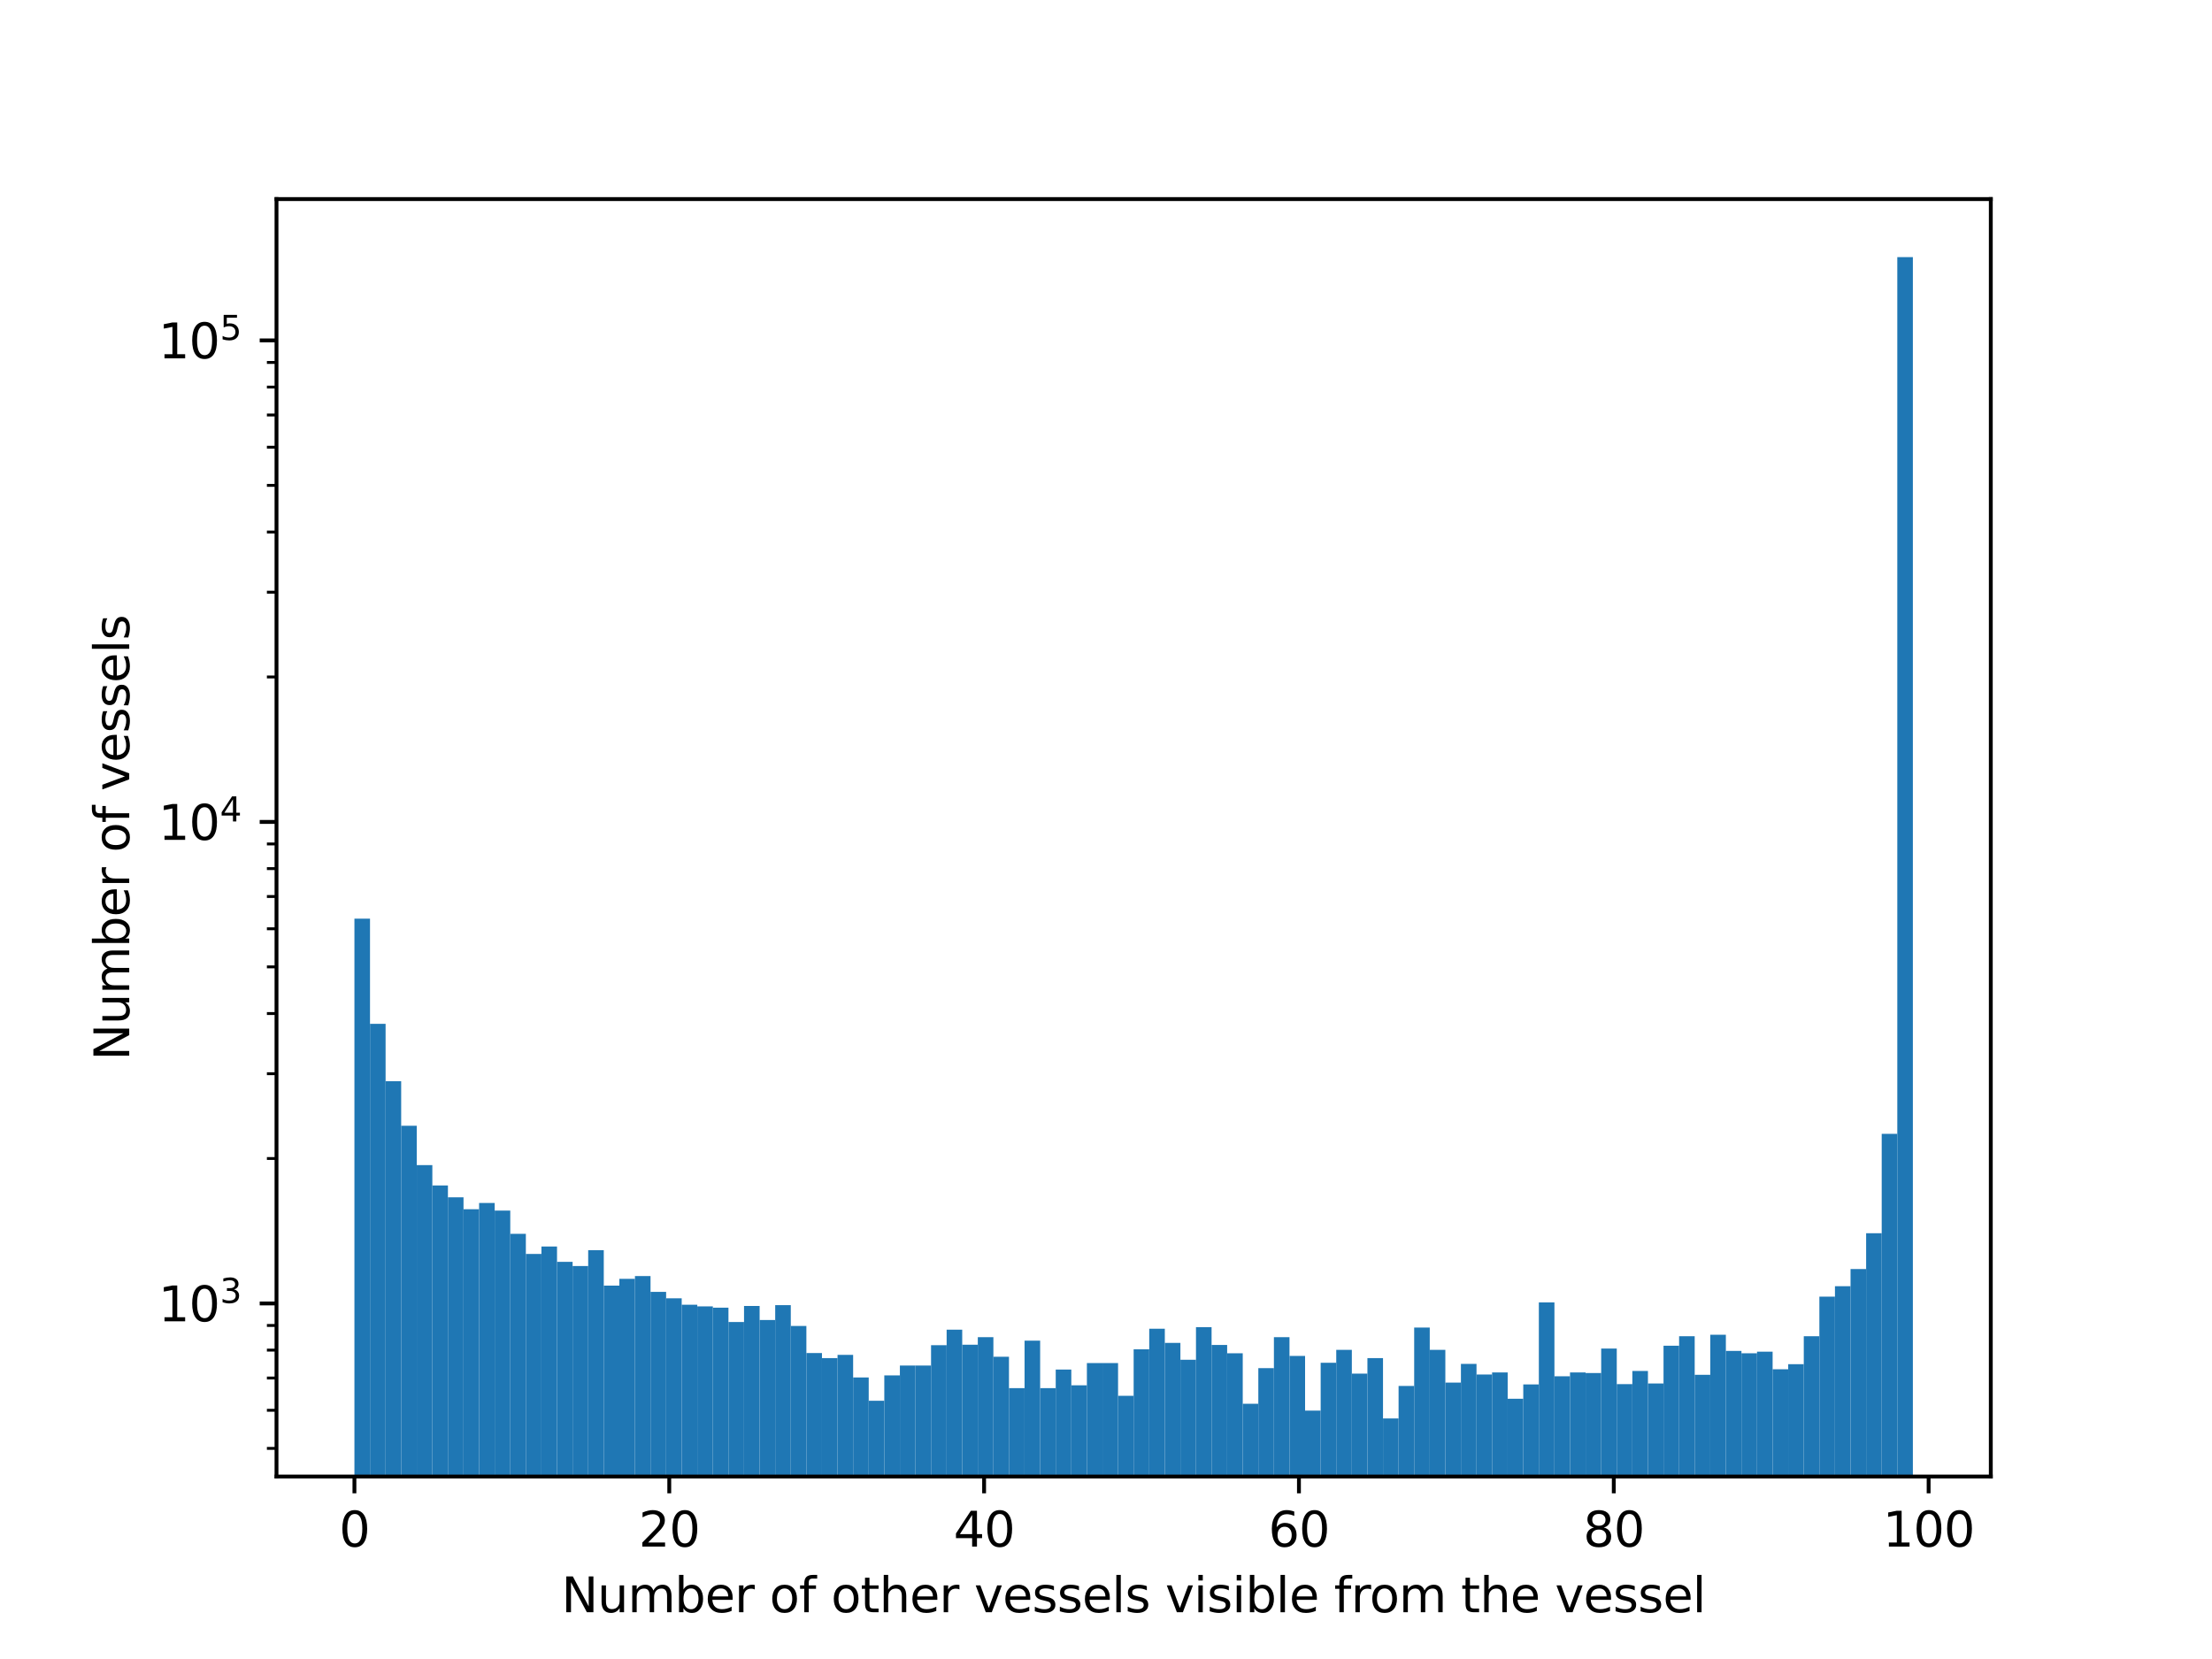 <?xml version="1.0" encoding="utf-8" standalone="no"?>
<!DOCTYPE svg PUBLIC "-//W3C//DTD SVG 1.1//EN"
  "http://www.w3.org/Graphics/SVG/1.1/DTD/svg11.dtd">
<svg xmlns:xlink="http://www.w3.org/1999/xlink" width="460.8pt" height="345.6pt" viewBox="0 0 460.8 345.6" xmlns="http://www.w3.org/2000/svg" version="1.1">
 <defs>
  <style type="text/css">*{stroke-linejoin: round; stroke-linecap: butt}</style>
 </defs>
 <g id="figure_1">
  <g id="patch_1">
   <path d="M 0 345.6 
L 460.8 345.6 
L 460.8 0 
L 0 0 
z
" style="fill: #ffffff"/>
  </g>
  <g id="axes_1">
   <g id="patch_2">
    <path d="M 57.6 307.584 
L 414.72 307.584 
L 414.72 41.472 
L 57.6 41.472 
z
" style="fill: #ffffff"/>
   </g>
   <g id="patch_3">
    <path d="M 73.833 100881.931 
L 77.079 100881.931 
L 77.079 191.371 
L 73.833 191.371 
z
" clip-path="url(#pa591c58246)" style="fill: #1f77b4"/>
   </g>
   <g id="patch_4">
    <path d="M 77.079 100881.931 
L 80.326 100881.931 
L 80.326 213.282 
L 77.079 213.282 
z
" clip-path="url(#pa591c58246)" style="fill: #1f77b4"/>
   </g>
   <g id="patch_5">
    <path d="M 80.326 100881.931 
L 83.572 100881.931 
L 83.572 225.239 
L 80.326 225.239 
z
" clip-path="url(#pa591c58246)" style="fill: #1f77b4"/>
   </g>
   <g id="patch_6">
    <path d="M 83.572 100881.931 
L 86.819 100881.931 
L 86.819 234.514 
L 83.572 234.514 
z
" clip-path="url(#pa591c58246)" style="fill: #1f77b4"/>
   </g>
   <g id="patch_7">
    <path d="M 86.819 100881.931 
L 90.065 100881.931 
L 90.065 242.707 
L 86.819 242.707 
z
" clip-path="url(#pa591c58246)" style="fill: #1f77b4"/>
   </g>
   <g id="patch_8">
    <path d="M 90.065 100881.931 
L 93.312 100881.931 
L 93.312 246.954 
L 90.065 246.954 
z
" clip-path="url(#pa591c58246)" style="fill: #1f77b4"/>
   </g>
   <g id="patch_9">
    <path d="M 93.312 100881.931 
L 96.559 100881.931 
L 96.559 249.427 
L 93.312 249.427 
z
" clip-path="url(#pa591c58246)" style="fill: #1f77b4"/>
   </g>
   <g id="patch_10">
    <path d="M 96.559 100881.931 
L 99.805 100881.931 
L 99.805 251.909 
L 96.559 251.909 
z
" clip-path="url(#pa591c58246)" style="fill: #1f77b4"/>
   </g>
   <g id="patch_11">
    <path d="M 99.805 100881.931 
L 103.052 100881.931 
L 103.052 250.596 
L 99.805 250.596 
z
" clip-path="url(#pa591c58246)" style="fill: #1f77b4"/>
   </g>
   <g id="patch_12">
    <path d="M 103.052 100881.931 
L 106.298 100881.931 
L 106.298 252.187 
L 103.052 252.187 
z
" clip-path="url(#pa591c58246)" style="fill: #1f77b4"/>
   </g>
   <g id="patch_13">
    <path d="M 106.298 100881.931 
L 109.545 100881.931 
L 109.545 257.03 
L 106.298 257.03 
z
" clip-path="url(#pa591c58246)" style="fill: #1f77b4"/>
   </g>
   <g id="patch_14">
    <path d="M 109.545 100881.931 
L 112.791 100881.931 
L 112.791 261.222 
L 109.545 261.222 
z
" clip-path="url(#pa591c58246)" style="fill: #1f77b4"/>
   </g>
   <g id="patch_15">
    <path d="M 112.791 100881.931 
L 116.038 100881.931 
L 116.038 259.669 
L 112.791 259.669 
z
" clip-path="url(#pa591c58246)" style="fill: #1f77b4"/>
   </g>
   <g id="patch_16">
    <path d="M 116.038 100881.931 
L 119.284 100881.931 
L 119.284 262.869 
L 116.038 262.869 
z
" clip-path="url(#pa591c58246)" style="fill: #1f77b4"/>
   </g>
   <g id="patch_17">
    <path d="M 119.284 100881.931 
L 122.531 100881.931 
L 122.531 263.734 
L 119.284 263.734 
z
" clip-path="url(#pa591c58246)" style="fill: #1f77b4"/>
   </g>
   <g id="patch_18">
    <path d="M 122.531 100881.931 
L 125.777 100881.931 
L 125.777 260.438 
L 122.531 260.438 
z
" clip-path="url(#pa591c58246)" style="fill: #1f77b4"/>
   </g>
   <g id="patch_19">
    <path d="M 125.777 100881.931 
L 129.024 100881.931 
L 129.024 267.817 
L 125.777 267.817 
z
" clip-path="url(#pa591c58246)" style="fill: #1f77b4"/>
   </g>
   <g id="patch_20">
    <path d="M 129.024 100881.931 
L 132.271 100881.931 
L 132.271 266.401 
L 129.024 266.401 
z
" clip-path="url(#pa591c58246)" style="fill: #1f77b4"/>
   </g>
   <g id="patch_21">
    <path d="M 132.271 100881.931 
L 135.517 100881.931 
L 135.517 265.824 
L 132.271 265.824 
z
" clip-path="url(#pa591c58246)" style="fill: #1f77b4"/>
   </g>
   <g id="patch_22">
    <path d="M 135.517 100881.931 
L 138.764 100881.931 
L 138.764 269.117 
L 135.517 269.117 
z
" clip-path="url(#pa591c58246)" style="fill: #1f77b4"/>
   </g>
   <g id="patch_23">
    <path d="M 138.764 100881.931 
L 142.01 100881.931 
L 142.01 270.456 
L 138.764 270.456 
z
" clip-path="url(#pa591c58246)" style="fill: #1f77b4"/>
   </g>
   <g id="patch_24">
    <path d="M 142.01 100881.931 
L 145.257 100881.931 
L 145.257 271.794 
L 142.01 271.794 
z
" clip-path="url(#pa591c58246)" style="fill: #1f77b4"/>
   </g>
   <g id="patch_25">
    <path d="M 145.257 100881.931 
L 148.503 100881.931 
L 148.503 272.146 
L 145.257 272.146 
z
" clip-path="url(#pa591c58246)" style="fill: #1f77b4"/>
   </g>
   <g id="patch_26">
    <path d="M 148.503 100881.931 
L 151.75 100881.931 
L 151.75 272.412 
L 148.503 272.412 
z
" clip-path="url(#pa591c58246)" style="fill: #1f77b4"/>
   </g>
   <g id="patch_27">
    <path d="M 151.75 100881.931 
L 154.996 100881.931 
L 154.996 275.402 
L 151.75 275.402 
z
" clip-path="url(#pa591c58246)" style="fill: #1f77b4"/>
   </g>
   <g id="patch_28">
    <path d="M 154.996 100881.931 
L 158.243 100881.931 
L 158.243 272.058 
L 154.996 272.058 
z
" clip-path="url(#pa591c58246)" style="fill: #1f77b4"/>
   </g>
   <g id="patch_29">
    <path d="M 158.243 100881.931 
L 161.489 100881.931 
L 161.489 274.975 
L 158.243 274.975 
z
" clip-path="url(#pa591c58246)" style="fill: #1f77b4"/>
   </g>
   <g id="patch_30">
    <path d="M 161.489 100881.931 
L 164.736 100881.931 
L 164.736 271.882 
L 161.489 271.882 
z
" clip-path="url(#pa591c58246)" style="fill: #1f77b4"/>
   </g>
   <g id="patch_31">
    <path d="M 164.736 100881.931 
L 167.983 100881.931 
L 167.983 276.218 
L 164.736 276.218 
z
" clip-path="url(#pa591c58246)" style="fill: #1f77b4"/>
   </g>
   <g id="patch_32">
    <path d="M 167.983 100881.931 
L 171.229 100881.931 
L 171.229 281.856 
L 167.983 281.856 
z
" clip-path="url(#pa591c58246)" style="fill: #1f77b4"/>
   </g>
   <g id="patch_33">
    <path d="M 171.229 100881.931 
L 174.476 100881.931 
L 174.476 282.918 
L 171.229 282.918 
z
" clip-path="url(#pa591c58246)" style="fill: #1f77b4"/>
   </g>
   <g id="patch_34">
    <path d="M 174.476 100881.931 
L 177.722 100881.931 
L 177.722 282.244 
L 174.476 282.244 
z
" clip-path="url(#pa591c58246)" style="fill: #1f77b4"/>
   </g>
   <g id="patch_35">
    <path d="M 177.722 100881.931 
L 180.969 100881.931 
L 180.969 286.946 
L 177.722 286.946 
z
" clip-path="url(#pa591c58246)" style="fill: #1f77b4"/>
   </g>
   <g id="patch_36">
    <path d="M 180.969 100881.931 
L 184.215 100881.931 
L 184.215 291.798 
L 180.969 291.798 
z
" clip-path="url(#pa591c58246)" style="fill: #1f77b4"/>
   </g>
   <g id="patch_37">
    <path d="M 184.215 100881.931 
L 187.462 100881.931 
L 187.462 286.513 
L 184.215 286.513 
z
" clip-path="url(#pa591c58246)" style="fill: #1f77b4"/>
   </g>
   <g id="patch_38">
    <path d="M 187.462 100881.931 
L 190.708 100881.931 
L 190.708 284.473 
L 187.462 284.473 
z
" clip-path="url(#pa591c58246)" style="fill: #1f77b4"/>
   </g>
   <g id="patch_39">
    <path d="M 190.708 100881.931 
L 193.955 100881.931 
L 193.955 284.473 
L 190.708 284.473 
z
" clip-path="url(#pa591c58246)" style="fill: #1f77b4"/>
   </g>
   <g id="patch_40">
    <path d="M 193.955 100881.931 
L 197.201 100881.931 
L 197.201 280.23 
L 193.955 280.23 
z
" clip-path="url(#pa591c58246)" style="fill: #1f77b4"/>
   </g>
   <g id="patch_41">
    <path d="M 197.201 100881.931 
L 200.448 100881.931 
L 200.448 277.002 
L 197.201 277.002 
z
" clip-path="url(#pa591c58246)" style="fill: #1f77b4"/>
   </g>
   <g id="patch_42">
    <path d="M 200.448 100881.931 
L 203.695 100881.931 
L 203.695 280.124 
L 200.448 280.124 
z
" clip-path="url(#pa591c58246)" style="fill: #1f77b4"/>
   </g>
   <g id="patch_43">
    <path d="M 203.695 100881.931 
L 206.941 100881.931 
L 206.941 278.56 
L 203.695 278.56 
z
" clip-path="url(#pa591c58246)" style="fill: #1f77b4"/>
   </g>
   <g id="patch_44">
    <path d="M 206.941 100881.931 
L 210.188 100881.931 
L 210.188 282.636 
L 206.941 282.636 
z
" clip-path="url(#pa591c58246)" style="fill: #1f77b4"/>
   </g>
   <g id="patch_45">
    <path d="M 210.188 100881.931 
L 213.434 100881.931 
L 213.434 289.174 
L 210.188 289.174 
z
" clip-path="url(#pa591c58246)" style="fill: #1f77b4"/>
   </g>
   <g id="patch_46">
    <path d="M 213.434 100881.931 
L 216.681 100881.931 
L 216.681 279.283 
L 213.434 279.283 
z
" clip-path="url(#pa591c58246)" style="fill: #1f77b4"/>
   </g>
   <g id="patch_47">
    <path d="M 216.681 100881.931 
L 219.927 100881.931 
L 219.927 289.174 
L 216.681 289.174 
z
" clip-path="url(#pa591c58246)" style="fill: #1f77b4"/>
   </g>
   <g id="patch_48">
    <path d="M 219.927 100881.931 
L 223.174 100881.931 
L 223.174 285.301 
L 219.927 285.301 
z
" clip-path="url(#pa591c58246)" style="fill: #1f77b4"/>
   </g>
   <g id="patch_49">
    <path d="M 223.174 100881.931 
L 226.42 100881.931 
L 226.42 288.59 
L 223.174 288.59 
z
" clip-path="url(#pa591c58246)" style="fill: #1f77b4"/>
   </g>
   <g id="patch_50">
    <path d="M 226.42 100881.931 
L 229.667 100881.931 
L 229.667 283.948 
L 226.42 283.948 
z
" clip-path="url(#pa591c58246)" style="fill: #1f77b4"/>
   </g>
   <g id="patch_51">
    <path d="M 229.667 100881.931 
L 232.913 100881.931 
L 232.913 283.948 
L 229.667 283.948 
z
" clip-path="url(#pa591c58246)" style="fill: #1f77b4"/>
   </g>
   <g id="patch_52">
    <path d="M 232.913 100881.931 
L 236.16 100881.931 
L 236.16 290.77 
L 232.913 290.77 
z
" clip-path="url(#pa591c58246)" style="fill: #1f77b4"/>
   </g>
   <g id="patch_53">
    <path d="M 236.16 100881.931 
L 239.407 100881.931 
L 239.407 281.09 
L 236.16 281.09 
z
" clip-path="url(#pa591c58246)" style="fill: #1f77b4"/>
   </g>
   <g id="patch_54">
    <path d="M 239.407 100881.931 
L 242.653 100881.931 
L 242.653 276.805 
L 239.407 276.805 
z
" clip-path="url(#pa591c58246)" style="fill: #1f77b4"/>
   </g>
   <g id="patch_55">
    <path d="M 242.653 100881.931 
L 245.9 100881.931 
L 245.9 279.754 
L 242.653 279.754 
z
" clip-path="url(#pa591c58246)" style="fill: #1f77b4"/>
   </g>
   <g id="patch_56">
    <path d="M 245.9 100881.931 
L 249.146 100881.931 
L 249.146 283.259 
L 245.9 283.259 
z
" clip-path="url(#pa591c58246)" style="fill: #1f77b4"/>
   </g>
   <g id="patch_57">
    <path d="M 249.146 100881.931 
L 252.393 100881.931 
L 252.393 276.462 
L 249.146 276.462 
z
" clip-path="url(#pa591c58246)" style="fill: #1f77b4"/>
   </g>
   <g id="patch_58">
    <path d="M 252.393 100881.931 
L 255.639 100881.931 
L 255.639 280.177 
L 252.393 280.177 
z
" clip-path="url(#pa591c58246)" style="fill: #1f77b4"/>
   </g>
   <g id="patch_59">
    <path d="M 255.639 100881.931 
L 258.886 100881.931 
L 258.886 281.911 
L 255.639 281.911 
z
" clip-path="url(#pa591c58246)" style="fill: #1f77b4"/>
   </g>
   <g id="patch_60">
    <path d="M 258.886 100881.931 
L 262.132 100881.931 
L 262.132 292.427 
L 258.886 292.427 
z
" clip-path="url(#pa591c58246)" style="fill: #1f77b4"/>
   </g>
   <g id="patch_61">
    <path d="M 262.132 100881.931 
L 265.379 100881.931 
L 265.379 285.004 
L 262.132 285.004 
z
" clip-path="url(#pa591c58246)" style="fill: #1f77b4"/>
   </g>
   <g id="patch_62">
    <path d="M 265.379 100881.931 
L 268.625 100881.931 
L 268.625 278.56 
L 265.379 278.56 
z
" clip-path="url(#pa591c58246)" style="fill: #1f77b4"/>
   </g>
   <g id="patch_63">
    <path d="M 268.625 100881.931 
L 271.872 100881.931 
L 271.872 282.467 
L 268.625 282.467 
z
" clip-path="url(#pa591c58246)" style="fill: #1f77b4"/>
   </g>
   <g id="patch_64">
    <path d="M 271.872 100881.931 
L 275.119 100881.931 
L 275.119 293.858 
L 271.872 293.858 
z
" clip-path="url(#pa591c58246)" style="fill: #1f77b4"/>
   </g>
   <g id="patch_65">
    <path d="M 275.119 100881.931 
L 278.365 100881.931 
L 278.365 283.89 
L 275.119 283.89 
z
" clip-path="url(#pa591c58246)" style="fill: #1f77b4"/>
   </g>
   <g id="patch_66">
    <path d="M 278.365 100881.931 
L 281.612 100881.931 
L 281.612 281.198 
L 278.365 281.198 
z
" clip-path="url(#pa591c58246)" style="fill: #1f77b4"/>
   </g>
   <g id="patch_67">
    <path d="M 281.612 100881.931 
L 284.858 100881.931 
L 284.858 286.146 
L 281.612 286.146 
z
" clip-path="url(#pa591c58246)" style="fill: #1f77b4"/>
   </g>
   <g id="patch_68">
    <path d="M 284.858 100881.931 
L 288.105 100881.931 
L 288.105 282.918 
L 284.858 282.918 
z
" clip-path="url(#pa591c58246)" style="fill: #1f77b4"/>
   </g>
   <g id="patch_69">
    <path d="M 288.105 100881.931 
L 291.351 100881.931 
L 291.351 295.488 
L 288.105 295.488 
z
" clip-path="url(#pa591c58246)" style="fill: #1f77b4"/>
   </g>
   <g id="patch_70">
    <path d="M 291.351 100881.931 
L 294.598 100881.931 
L 294.598 288.719 
L 291.351 288.719 
z
" clip-path="url(#pa591c58246)" style="fill: #1f77b4"/>
   </g>
   <g id="patch_71">
    <path d="M 294.598 100881.931 
L 297.844 100881.931 
L 297.844 276.559 
L 294.598 276.559 
z
" clip-path="url(#pa591c58246)" style="fill: #1f77b4"/>
   </g>
   <g id="patch_72">
    <path d="M 297.844 100881.931 
L 301.091 100881.931 
L 301.091 281.198 
L 297.844 281.198 
z
" clip-path="url(#pa591c58246)" style="fill: #1f77b4"/>
   </g>
   <g id="patch_73">
    <path d="M 301.091 100881.931 
L 304.337 100881.931 
L 304.337 288.013 
L 301.091 288.013 
z
" clip-path="url(#pa591c58246)" style="fill: #1f77b4"/>
   </g>
   <g id="patch_74">
    <path d="M 304.337 100881.931 
L 307.584 100881.931 
L 307.584 284.122 
L 304.337 284.122 
z
" clip-path="url(#pa591c58246)" style="fill: #1f77b4"/>
   </g>
   <g id="patch_75">
    <path d="M 307.584 100881.931 
L 310.831 100881.931 
L 310.831 286.329 
L 307.584 286.329 
z
" clip-path="url(#pa591c58246)" style="fill: #1f77b4"/>
   </g>
   <g id="patch_76">
    <path d="M 310.831 100881.931 
L 314.077 100881.931 
L 314.077 285.903 
L 310.831 285.903 
z
" clip-path="url(#pa591c58246)" style="fill: #1f77b4"/>
   </g>
   <g id="patch_77">
    <path d="M 314.077 100881.931 
L 317.324 100881.931 
L 317.324 291.384 
L 314.077 291.384 
z
" clip-path="url(#pa591c58246)" style="fill: #1f77b4"/>
   </g>
   <g id="patch_78">
    <path d="M 317.324 100881.931 
L 320.57 100881.931 
L 320.57 288.397 
L 317.324 288.397 
z
" clip-path="url(#pa591c58246)" style="fill: #1f77b4"/>
   </g>
   <g id="patch_79">
    <path d="M 320.57 100881.931 
L 323.817 100881.931 
L 323.817 271.314 
L 320.57 271.314 
z
" clip-path="url(#pa591c58246)" style="fill: #1f77b4"/>
   </g>
   <g id="patch_80">
    <path d="M 323.817 100881.931 
L 327.063 100881.931 
L 327.063 286.698 
L 323.817 286.698 
z
" clip-path="url(#pa591c58246)" style="fill: #1f77b4"/>
   </g>
   <g id="patch_81">
    <path d="M 327.063 100881.931 
L 330.31 100881.931 
L 330.31 285.903 
L 327.063 285.903 
z
" clip-path="url(#pa591c58246)" style="fill: #1f77b4"/>
   </g>
   <g id="patch_82">
    <path d="M 330.31 100881.931 
L 333.556 100881.931 
L 333.556 286.024 
L 330.31 286.024 
z
" clip-path="url(#pa591c58246)" style="fill: #1f77b4"/>
   </g>
   <g id="patch_83">
    <path d="M 333.556 100881.931 
L 336.803 100881.931 
L 336.803 280.927 
L 333.556 280.927 
z
" clip-path="url(#pa591c58246)" style="fill: #1f77b4"/>
   </g>
   <g id="patch_84">
    <path d="M 336.803 100881.931 
L 340.049 100881.931 
L 340.049 288.333 
L 336.803 288.333 
z
" clip-path="url(#pa591c58246)" style="fill: #1f77b4"/>
   </g>
   <g id="patch_85">
    <path d="M 340.049 100881.931 
L 343.296 100881.931 
L 343.296 285.601 
L 340.049 285.601 
z
" clip-path="url(#pa591c58246)" style="fill: #1f77b4"/>
   </g>
   <g id="patch_86">
    <path d="M 343.296 100881.931 
L 346.543 100881.931 
L 346.543 288.205 
L 343.296 288.205 
z
" clip-path="url(#pa591c58246)" style="fill: #1f77b4"/>
   </g>
   <g id="patch_87">
    <path d="M 346.543 100881.931 
L 349.789 100881.931 
L 349.789 280.337 
L 346.543 280.337 
z
" clip-path="url(#pa591c58246)" style="fill: #1f77b4"/>
   </g>
   <g id="patch_88">
    <path d="M 349.789 100881.931 
L 353.036 100881.931 
L 353.036 278.356 
L 349.789 278.356 
z
" clip-path="url(#pa591c58246)" style="fill: #1f77b4"/>
   </g>
   <g id="patch_89">
    <path d="M 353.036 100881.931 
L 356.282 100881.931 
L 356.282 286.391 
L 353.036 286.391 
z
" clip-path="url(#pa591c58246)" style="fill: #1f77b4"/>
   </g>
   <g id="patch_90">
    <path d="M 356.282 100881.931 
L 359.529 100881.931 
L 359.529 278.051 
L 356.282 278.051 
z
" clip-path="url(#pa591c58246)" style="fill: #1f77b4"/>
   </g>
   <g id="patch_91">
    <path d="M 359.529 100881.931 
L 362.775 100881.931 
L 362.775 281.416 
L 359.529 281.416 
z
" clip-path="url(#pa591c58246)" style="fill: #1f77b4"/>
   </g>
   <g id="patch_92">
    <path d="M 362.775 100881.931 
L 366.022 100881.931 
L 366.022 281.911 
L 362.775 281.911 
z
" clip-path="url(#pa591c58246)" style="fill: #1f77b4"/>
   </g>
   <g id="patch_93">
    <path d="M 366.022 100881.931 
L 369.268 100881.931 
L 369.268 281.581 
L 366.022 281.581 
z
" clip-path="url(#pa591c58246)" style="fill: #1f77b4"/>
   </g>
   <g id="patch_94">
    <path d="M 369.268 100881.931 
L 372.515 100881.931 
L 372.515 285.242 
L 369.268 285.242 
z
" clip-path="url(#pa591c58246)" style="fill: #1f77b4"/>
   </g>
   <g id="patch_95">
    <path d="M 372.515 100881.931 
L 375.761 100881.931 
L 375.761 284.181 
L 372.515 284.181 
z
" clip-path="url(#pa591c58246)" style="fill: #1f77b4"/>
   </g>
   <g id="patch_96">
    <path d="M 375.761 100881.931 
L 379.008 100881.931 
L 379.008 278.356 
L 375.761 278.356 
z
" clip-path="url(#pa591c58246)" style="fill: #1f77b4"/>
   </g>
   <g id="patch_97">
    <path d="M 379.008 100881.931 
L 382.255 100881.931 
L 382.255 270.117 
L 379.008 270.117 
z
" clip-path="url(#pa591c58246)" style="fill: #1f77b4"/>
   </g>
   <g id="patch_98">
    <path d="M 382.255 100881.931 
L 385.501 100881.931 
L 385.501 267.938 
L 382.255 267.938 
z
" clip-path="url(#pa591c58246)" style="fill: #1f77b4"/>
   </g>
   <g id="patch_99">
    <path d="M 385.501 100881.931 
L 388.748 100881.931 
L 388.748 264.358 
L 385.501 264.358 
z
" clip-path="url(#pa591c58246)" style="fill: #1f77b4"/>
   </g>
   <g id="patch_100">
    <path d="M 388.748 100881.931 
L 391.994 100881.931 
L 391.994 256.905 
L 388.748 256.905 
z
" clip-path="url(#pa591c58246)" style="fill: #1f77b4"/>
   </g>
   <g id="patch_101">
    <path d="M 391.994 100881.931 
L 395.241 100881.931 
L 395.241 236.204 
L 391.994 236.204 
z
" clip-path="url(#pa591c58246)" style="fill: #1f77b4"/>
   </g>
   <g id="patch_102">
    <path d="M 395.241 100881.931 
L 398.487 100881.931 
L 398.487 53.568 
L 395.241 53.568 
z
" clip-path="url(#pa591c58246)" style="fill: #1f77b4"/>
   </g>
   <g id="matplotlib.axis_1">
    <g id="xtick_1">
     <g id="line2d_1">
      <defs>
       <path id="m19c614e51d" d="M 0 0 
L 0 3.5 
" style="stroke: #000000; stroke-width: 0.8"/>
      </defs>
      <g>
       <use xlink:href="#m19c614e51d" x="73.833" y="307.584" style="stroke: #000000; stroke-width: 0.8"/>
      </g>
     </g>
     <g id="text_1">
      <!-- 0 -->
      <g transform="translate(70.651 322.182) scale(0.1 -0.1)">
       <defs>
        <path id="DejaVuSans-30" d="M 2034 4250 
Q 1547 4250 1301 3770 
Q 1056 3291 1056 2328 
Q 1056 1369 1301 889 
Q 1547 409 2034 409 
Q 2525 409 2770 889 
Q 3016 1369 3016 2328 
Q 3016 3291 2770 3770 
Q 2525 4250 2034 4250 
z
M 2034 4750 
Q 2819 4750 3233 4129 
Q 3647 3509 3647 2328 
Q 3647 1150 3233 529 
Q 2819 -91 2034 -91 
Q 1250 -91 836 529 
Q 422 1150 422 2328 
Q 422 3509 836 4129 
Q 1250 4750 2034 4750 
z
" transform="scale(0.016)"/>
       </defs>
       <use xlink:href="#DejaVuSans-30"/>
      </g>
     </g>
    </g>
    <g id="xtick_2">
     <g id="line2d_2">
      <g>
       <use xlink:href="#m19c614e51d" x="139.42" y="307.584" style="stroke: #000000; stroke-width: 0.8"/>
      </g>
     </g>
     <g id="text_2">
      <!-- 20 -->
      <g transform="translate(133.057 322.182) scale(0.1 -0.1)">
       <defs>
        <path id="DejaVuSans-32" d="M 1228 531 
L 3431 531 
L 3431 0 
L 469 0 
L 469 531 
Q 828 903 1448 1529 
Q 2069 2156 2228 2338 
Q 2531 2678 2651 2914 
Q 2772 3150 2772 3378 
Q 2772 3750 2511 3984 
Q 2250 4219 1831 4219 
Q 1534 4219 1204 4116 
Q 875 4013 500 3803 
L 500 4441 
Q 881 4594 1212 4672 
Q 1544 4750 1819 4750 
Q 2544 4750 2975 4387 
Q 3406 4025 3406 3419 
Q 3406 3131 3298 2873 
Q 3191 2616 2906 2266 
Q 2828 2175 2409 1742 
Q 1991 1309 1228 531 
z
" transform="scale(0.016)"/>
       </defs>
       <use xlink:href="#DejaVuSans-32"/>
       <use xlink:href="#DejaVuSans-30" transform="translate(63.623 0)"/>
      </g>
     </g>
    </g>
    <g id="xtick_3">
     <g id="line2d_3">
      <g>
       <use xlink:href="#m19c614e51d" x="205.006" y="307.584" style="stroke: #000000; stroke-width: 0.8"/>
      </g>
     </g>
     <g id="text_3">
      <!-- 40 -->
      <g transform="translate(198.644 322.182) scale(0.1 -0.1)">
       <defs>
        <path id="DejaVuSans-34" d="M 2419 4116 
L 825 1625 
L 2419 1625 
L 2419 4116 
z
M 2253 4666 
L 3047 4666 
L 3047 1625 
L 3713 1625 
L 3713 1100 
L 3047 1100 
L 3047 0 
L 2419 0 
L 2419 1100 
L 313 1100 
L 313 1709 
L 2253 4666 
z
" transform="scale(0.016)"/>
       </defs>
       <use xlink:href="#DejaVuSans-34"/>
       <use xlink:href="#DejaVuSans-30" transform="translate(63.623 0)"/>
      </g>
     </g>
    </g>
    <g id="xtick_4">
     <g id="line2d_4">
      <g>
       <use xlink:href="#m19c614e51d" x="270.593" y="307.584" style="stroke: #000000; stroke-width: 0.8"/>
      </g>
     </g>
     <g id="text_4">
      <!-- 60 -->
      <g transform="translate(264.231 322.182) scale(0.1 -0.1)">
       <defs>
        <path id="DejaVuSans-36" d="M 2113 2584 
Q 1688 2584 1439 2293 
Q 1191 2003 1191 1497 
Q 1191 994 1439 701 
Q 1688 409 2113 409 
Q 2538 409 2786 701 
Q 3034 994 3034 1497 
Q 3034 2003 2786 2293 
Q 2538 2584 2113 2584 
z
M 3366 4563 
L 3366 3988 
Q 3128 4100 2886 4159 
Q 2644 4219 2406 4219 
Q 1781 4219 1451 3797 
Q 1122 3375 1075 2522 
Q 1259 2794 1537 2939 
Q 1816 3084 2150 3084 
Q 2853 3084 3261 2657 
Q 3669 2231 3669 1497 
Q 3669 778 3244 343 
Q 2819 -91 2113 -91 
Q 1303 -91 875 529 
Q 447 1150 447 2328 
Q 447 3434 972 4092 
Q 1497 4750 2381 4750 
Q 2619 4750 2861 4703 
Q 3103 4656 3366 4563 
z
" transform="scale(0.016)"/>
       </defs>
       <use xlink:href="#DejaVuSans-36"/>
       <use xlink:href="#DejaVuSans-30" transform="translate(63.623 0)"/>
      </g>
     </g>
    </g>
    <g id="xtick_5">
     <g id="line2d_5">
      <g>
       <use xlink:href="#m19c614e51d" x="336.18" y="307.584" style="stroke: #000000; stroke-width: 0.8"/>
      </g>
     </g>
     <g id="text_5">
      <!-- 80 -->
      <g transform="translate(329.817 322.182) scale(0.1 -0.1)">
       <defs>
        <path id="DejaVuSans-38" d="M 2034 2216 
Q 1584 2216 1326 1975 
Q 1069 1734 1069 1313 
Q 1069 891 1326 650 
Q 1584 409 2034 409 
Q 2484 409 2743 651 
Q 3003 894 3003 1313 
Q 3003 1734 2745 1975 
Q 2488 2216 2034 2216 
z
M 1403 2484 
Q 997 2584 770 2862 
Q 544 3141 544 3541 
Q 544 4100 942 4425 
Q 1341 4750 2034 4750 
Q 2731 4750 3128 4425 
Q 3525 4100 3525 3541 
Q 3525 3141 3298 2862 
Q 3072 2584 2669 2484 
Q 3125 2378 3379 2068 
Q 3634 1759 3634 1313 
Q 3634 634 3220 271 
Q 2806 -91 2034 -91 
Q 1263 -91 848 271 
Q 434 634 434 1313 
Q 434 1759 690 2068 
Q 947 2378 1403 2484 
z
M 1172 3481 
Q 1172 3119 1398 2916 
Q 1625 2713 2034 2713 
Q 2441 2713 2670 2916 
Q 2900 3119 2900 3481 
Q 2900 3844 2670 4047 
Q 2441 4250 2034 4250 
Q 1625 4250 1398 4047 
Q 1172 3844 1172 3481 
z
" transform="scale(0.016)"/>
       </defs>
       <use xlink:href="#DejaVuSans-38"/>
       <use xlink:href="#DejaVuSans-30" transform="translate(63.623 0)"/>
      </g>
     </g>
    </g>
    <g id="xtick_6">
     <g id="line2d_6">
      <g>
       <use xlink:href="#m19c614e51d" x="401.767" y="307.584" style="stroke: #000000; stroke-width: 0.8"/>
      </g>
     </g>
     <g id="text_6">
      <!-- 100 -->
      <g transform="translate(392.223 322.182) scale(0.1 -0.1)">
       <defs>
        <path id="DejaVuSans-31" d="M 794 531 
L 1825 531 
L 1825 4091 
L 703 3866 
L 703 4441 
L 1819 4666 
L 2450 4666 
L 2450 531 
L 3481 531 
L 3481 0 
L 794 0 
L 794 531 
z
" transform="scale(0.016)"/>
       </defs>
       <use xlink:href="#DejaVuSans-31"/>
       <use xlink:href="#DejaVuSans-30" transform="translate(63.623 0)"/>
       <use xlink:href="#DejaVuSans-30" transform="translate(127.246 0)"/>
      </g>
     </g>
    </g>
    <g id="text_7">
     <!-- Number of other vessels visible from the vessel -->
     <g transform="translate(116.964 335.861) scale(0.1 -0.1)">
      <defs>
       <path id="DejaVuSans-4e" d="M 628 4666 
L 1478 4666 
L 3547 763 
L 3547 4666 
L 4159 4666 
L 4159 0 
L 3309 0 
L 1241 3903 
L 1241 0 
L 628 0 
L 628 4666 
z
" transform="scale(0.016)"/>
       <path id="DejaVuSans-75" d="M 544 1381 
L 544 3500 
L 1119 3500 
L 1119 1403 
Q 1119 906 1312 657 
Q 1506 409 1894 409 
Q 2359 409 2629 706 
Q 2900 1003 2900 1516 
L 2900 3500 
L 3475 3500 
L 3475 0 
L 2900 0 
L 2900 538 
Q 2691 219 2414 64 
Q 2138 -91 1772 -91 
Q 1169 -91 856 284 
Q 544 659 544 1381 
z
M 1991 3584 
L 1991 3584 
z
" transform="scale(0.016)"/>
       <path id="DejaVuSans-6d" d="M 3328 2828 
Q 3544 3216 3844 3400 
Q 4144 3584 4550 3584 
Q 5097 3584 5394 3201 
Q 5691 2819 5691 2113 
L 5691 0 
L 5113 0 
L 5113 2094 
Q 5113 2597 4934 2840 
Q 4756 3084 4391 3084 
Q 3944 3084 3684 2787 
Q 3425 2491 3425 1978 
L 3425 0 
L 2847 0 
L 2847 2094 
Q 2847 2600 2669 2842 
Q 2491 3084 2119 3084 
Q 1678 3084 1418 2786 
Q 1159 2488 1159 1978 
L 1159 0 
L 581 0 
L 581 3500 
L 1159 3500 
L 1159 2956 
Q 1356 3278 1631 3431 
Q 1906 3584 2284 3584 
Q 2666 3584 2933 3390 
Q 3200 3197 3328 2828 
z
" transform="scale(0.016)"/>
       <path id="DejaVuSans-62" d="M 3116 1747 
Q 3116 2381 2855 2742 
Q 2594 3103 2138 3103 
Q 1681 3103 1420 2742 
Q 1159 2381 1159 1747 
Q 1159 1113 1420 752 
Q 1681 391 2138 391 
Q 2594 391 2855 752 
Q 3116 1113 3116 1747 
z
M 1159 2969 
Q 1341 3281 1617 3432 
Q 1894 3584 2278 3584 
Q 2916 3584 3314 3078 
Q 3713 2572 3713 1747 
Q 3713 922 3314 415 
Q 2916 -91 2278 -91 
Q 1894 -91 1617 61 
Q 1341 213 1159 525 
L 1159 0 
L 581 0 
L 581 4863 
L 1159 4863 
L 1159 2969 
z
" transform="scale(0.016)"/>
       <path id="DejaVuSans-65" d="M 3597 1894 
L 3597 1613 
L 953 1613 
Q 991 1019 1311 708 
Q 1631 397 2203 397 
Q 2534 397 2845 478 
Q 3156 559 3463 722 
L 3463 178 
Q 3153 47 2828 -22 
Q 2503 -91 2169 -91 
Q 1331 -91 842 396 
Q 353 884 353 1716 
Q 353 2575 817 3079 
Q 1281 3584 2069 3584 
Q 2775 3584 3186 3129 
Q 3597 2675 3597 1894 
z
M 3022 2063 
Q 3016 2534 2758 2815 
Q 2500 3097 2075 3097 
Q 1594 3097 1305 2825 
Q 1016 2553 972 2059 
L 3022 2063 
z
" transform="scale(0.016)"/>
       <path id="DejaVuSans-72" d="M 2631 2963 
Q 2534 3019 2420 3045 
Q 2306 3072 2169 3072 
Q 1681 3072 1420 2755 
Q 1159 2438 1159 1844 
L 1159 0 
L 581 0 
L 581 3500 
L 1159 3500 
L 1159 2956 
Q 1341 3275 1631 3429 
Q 1922 3584 2338 3584 
Q 2397 3584 2469 3576 
Q 2541 3569 2628 3553 
L 2631 2963 
z
" transform="scale(0.016)"/>
       <path id="DejaVuSans-20" transform="scale(0.016)"/>
       <path id="DejaVuSans-6f" d="M 1959 3097 
Q 1497 3097 1228 2736 
Q 959 2375 959 1747 
Q 959 1119 1226 758 
Q 1494 397 1959 397 
Q 2419 397 2687 759 
Q 2956 1122 2956 1747 
Q 2956 2369 2687 2733 
Q 2419 3097 1959 3097 
z
M 1959 3584 
Q 2709 3584 3137 3096 
Q 3566 2609 3566 1747 
Q 3566 888 3137 398 
Q 2709 -91 1959 -91 
Q 1206 -91 779 398 
Q 353 888 353 1747 
Q 353 2609 779 3096 
Q 1206 3584 1959 3584 
z
" transform="scale(0.016)"/>
       <path id="DejaVuSans-66" d="M 2375 4863 
L 2375 4384 
L 1825 4384 
Q 1516 4384 1395 4259 
Q 1275 4134 1275 3809 
L 1275 3500 
L 2222 3500 
L 2222 3053 
L 1275 3053 
L 1275 0 
L 697 0 
L 697 3053 
L 147 3053 
L 147 3500 
L 697 3500 
L 697 3744 
Q 697 4328 969 4595 
Q 1241 4863 1831 4863 
L 2375 4863 
z
" transform="scale(0.016)"/>
       <path id="DejaVuSans-74" d="M 1172 4494 
L 1172 3500 
L 2356 3500 
L 2356 3053 
L 1172 3053 
L 1172 1153 
Q 1172 725 1289 603 
Q 1406 481 1766 481 
L 2356 481 
L 2356 0 
L 1766 0 
Q 1100 0 847 248 
Q 594 497 594 1153 
L 594 3053 
L 172 3053 
L 172 3500 
L 594 3500 
L 594 4494 
L 1172 4494 
z
" transform="scale(0.016)"/>
       <path id="DejaVuSans-68" d="M 3513 2113 
L 3513 0 
L 2938 0 
L 2938 2094 
Q 2938 2591 2744 2837 
Q 2550 3084 2163 3084 
Q 1697 3084 1428 2787 
Q 1159 2491 1159 1978 
L 1159 0 
L 581 0 
L 581 4863 
L 1159 4863 
L 1159 2956 
Q 1366 3272 1645 3428 
Q 1925 3584 2291 3584 
Q 2894 3584 3203 3211 
Q 3513 2838 3513 2113 
z
" transform="scale(0.016)"/>
       <path id="DejaVuSans-76" d="M 191 3500 
L 800 3500 
L 1894 563 
L 2988 3500 
L 3597 3500 
L 2284 0 
L 1503 0 
L 191 3500 
z
" transform="scale(0.016)"/>
       <path id="DejaVuSans-73" d="M 2834 3397 
L 2834 2853 
Q 2591 2978 2328 3040 
Q 2066 3103 1784 3103 
Q 1356 3103 1142 2972 
Q 928 2841 928 2578 
Q 928 2378 1081 2264 
Q 1234 2150 1697 2047 
L 1894 2003 
Q 2506 1872 2764 1633 
Q 3022 1394 3022 966 
Q 3022 478 2636 193 
Q 2250 -91 1575 -91 
Q 1294 -91 989 -36 
Q 684 19 347 128 
L 347 722 
Q 666 556 975 473 
Q 1284 391 1588 391 
Q 1994 391 2212 530 
Q 2431 669 2431 922 
Q 2431 1156 2273 1281 
Q 2116 1406 1581 1522 
L 1381 1569 
Q 847 1681 609 1914 
Q 372 2147 372 2553 
Q 372 3047 722 3315 
Q 1072 3584 1716 3584 
Q 2034 3584 2315 3537 
Q 2597 3491 2834 3397 
z
" transform="scale(0.016)"/>
       <path id="DejaVuSans-6c" d="M 603 4863 
L 1178 4863 
L 1178 0 
L 603 0 
L 603 4863 
z
" transform="scale(0.016)"/>
       <path id="DejaVuSans-69" d="M 603 3500 
L 1178 3500 
L 1178 0 
L 603 0 
L 603 3500 
z
M 603 4863 
L 1178 4863 
L 1178 4134 
L 603 4134 
L 603 4863 
z
" transform="scale(0.016)"/>
      </defs>
      <use xlink:href="#DejaVuSans-4e"/>
      <use xlink:href="#DejaVuSans-75" transform="translate(74.805 0)"/>
      <use xlink:href="#DejaVuSans-6d" transform="translate(138.184 0)"/>
      <use xlink:href="#DejaVuSans-62" transform="translate(235.596 0)"/>
      <use xlink:href="#DejaVuSans-65" transform="translate(299.072 0)"/>
      <use xlink:href="#DejaVuSans-72" transform="translate(360.596 0)"/>
      <use xlink:href="#DejaVuSans-20" transform="translate(401.709 0)"/>
      <use xlink:href="#DejaVuSans-6f" transform="translate(433.496 0)"/>
      <use xlink:href="#DejaVuSans-66" transform="translate(494.678 0)"/>
      <use xlink:href="#DejaVuSans-20" transform="translate(529.883 0)"/>
      <use xlink:href="#DejaVuSans-6f" transform="translate(561.67 0)"/>
      <use xlink:href="#DejaVuSans-74" transform="translate(622.852 0)"/>
      <use xlink:href="#DejaVuSans-68" transform="translate(662.061 0)"/>
      <use xlink:href="#DejaVuSans-65" transform="translate(725.439 0)"/>
      <use xlink:href="#DejaVuSans-72" transform="translate(786.963 0)"/>
      <use xlink:href="#DejaVuSans-20" transform="translate(828.076 0)"/>
      <use xlink:href="#DejaVuSans-76" transform="translate(859.863 0)"/>
      <use xlink:href="#DejaVuSans-65" transform="translate(919.043 0)"/>
      <use xlink:href="#DejaVuSans-73" transform="translate(980.566 0)"/>
      <use xlink:href="#DejaVuSans-73" transform="translate(1032.666 0)"/>
      <use xlink:href="#DejaVuSans-65" transform="translate(1084.766 0)"/>
      <use xlink:href="#DejaVuSans-6c" transform="translate(1146.289 0)"/>
      <use xlink:href="#DejaVuSans-73" transform="translate(1174.072 0)"/>
      <use xlink:href="#DejaVuSans-20" transform="translate(1226.172 0)"/>
      <use xlink:href="#DejaVuSans-76" transform="translate(1257.959 0)"/>
      <use xlink:href="#DejaVuSans-69" transform="translate(1317.139 0)"/>
      <use xlink:href="#DejaVuSans-73" transform="translate(1344.922 0)"/>
      <use xlink:href="#DejaVuSans-69" transform="translate(1397.021 0)"/>
      <use xlink:href="#DejaVuSans-62" transform="translate(1424.805 0)"/>
      <use xlink:href="#DejaVuSans-6c" transform="translate(1488.281 0)"/>
      <use xlink:href="#DejaVuSans-65" transform="translate(1516.064 0)"/>
      <use xlink:href="#DejaVuSans-20" transform="translate(1577.588 0)"/>
      <use xlink:href="#DejaVuSans-66" transform="translate(1609.375 0)"/>
      <use xlink:href="#DejaVuSans-72" transform="translate(1644.58 0)"/>
      <use xlink:href="#DejaVuSans-6f" transform="translate(1683.443 0)"/>
      <use xlink:href="#DejaVuSans-6d" transform="translate(1744.625 0)"/>
      <use xlink:href="#DejaVuSans-20" transform="translate(1842.037 0)"/>
      <use xlink:href="#DejaVuSans-74" transform="translate(1873.824 0)"/>
      <use xlink:href="#DejaVuSans-68" transform="translate(1913.033 0)"/>
      <use xlink:href="#DejaVuSans-65" transform="translate(1976.412 0)"/>
      <use xlink:href="#DejaVuSans-20" transform="translate(2037.936 0)"/>
      <use xlink:href="#DejaVuSans-76" transform="translate(2069.723 0)"/>
      <use xlink:href="#DejaVuSans-65" transform="translate(2128.902 0)"/>
      <use xlink:href="#DejaVuSans-73" transform="translate(2190.426 0)"/>
      <use xlink:href="#DejaVuSans-73" transform="translate(2242.525 0)"/>
      <use xlink:href="#DejaVuSans-65" transform="translate(2294.625 0)"/>
      <use xlink:href="#DejaVuSans-6c" transform="translate(2356.148 0)"/>
     </g>
    </g>
   </g>
   <g id="matplotlib.axis_2">
    <g id="ytick_1">
     <g id="line2d_7">
      <defs>
       <path id="m83b8d38912" d="M 0 0 
L -3.5 0 
" style="stroke: #000000; stroke-width: 0.8"/>
      </defs>
      <g>
       <use xlink:href="#m83b8d38912" x="57.6" y="271.532" style="stroke: #000000; stroke-width: 0.8"/>
      </g>
     </g>
     <g id="text_8">
      <!-- $\mathdefault{10^{3}}$ -->
      <g transform="translate(33 275.331) scale(0.1 -0.1)">
       <defs>
        <path id="DejaVuSans-33" d="M 2597 2516 
Q 3050 2419 3304 2112 
Q 3559 1806 3559 1356 
Q 3559 666 3084 287 
Q 2609 -91 1734 -91 
Q 1441 -91 1130 -33 
Q 819 25 488 141 
L 488 750 
Q 750 597 1062 519 
Q 1375 441 1716 441 
Q 2309 441 2620 675 
Q 2931 909 2931 1356 
Q 2931 1769 2642 2001 
Q 2353 2234 1838 2234 
L 1294 2234 
L 1294 2753 
L 1863 2753 
Q 2328 2753 2575 2939 
Q 2822 3125 2822 3475 
Q 2822 3834 2567 4026 
Q 2313 4219 1838 4219 
Q 1578 4219 1281 4162 
Q 984 4106 628 3988 
L 628 4550 
Q 988 4650 1302 4700 
Q 1616 4750 1894 4750 
Q 2613 4750 3031 4423 
Q 3450 4097 3450 3541 
Q 3450 3153 3228 2886 
Q 3006 2619 2597 2516 
z
" transform="scale(0.016)"/>
       </defs>
       <use xlink:href="#DejaVuSans-31" transform="translate(0 0.766)"/>
       <use xlink:href="#DejaVuSans-30" transform="translate(63.623 0.766)"/>
       <use xlink:href="#DejaVuSans-33" transform="translate(128.203 39.047) scale(0.7)"/>
      </g>
     </g>
    </g>
    <g id="ytick_2">
     <g id="line2d_8">
      <g>
       <use xlink:href="#m83b8d38912" x="57.6" y="171.222" style="stroke: #000000; stroke-width: 0.8"/>
      </g>
     </g>
     <g id="text_9">
      <!-- $\mathdefault{10^{4}}$ -->
      <g transform="translate(33 175.021) scale(0.1 -0.1)">
       <use xlink:href="#DejaVuSans-31" transform="translate(0 0.684)"/>
       <use xlink:href="#DejaVuSans-30" transform="translate(63.623 0.684)"/>
       <use xlink:href="#DejaVuSans-34" transform="translate(128.203 38.966) scale(0.7)"/>
      </g>
     </g>
    </g>
    <g id="ytick_3">
     <g id="line2d_9">
      <g>
       <use xlink:href="#m83b8d38912" x="57.6" y="70.913" style="stroke: #000000; stroke-width: 0.8"/>
      </g>
     </g>
     <g id="text_10">
      <!-- $\mathdefault{10^{5}}$ -->
      <g transform="translate(33 74.712) scale(0.1 -0.1)">
       <defs>
        <path id="DejaVuSans-35" d="M 691 4666 
L 3169 4666 
L 3169 4134 
L 1269 4134 
L 1269 2991 
Q 1406 3038 1543 3061 
Q 1681 3084 1819 3084 
Q 2600 3084 3056 2656 
Q 3513 2228 3513 1497 
Q 3513 744 3044 326 
Q 2575 -91 1722 -91 
Q 1428 -91 1123 -41 
Q 819 9 494 109 
L 494 744 
Q 775 591 1075 516 
Q 1375 441 1709 441 
Q 2250 441 2565 725 
Q 2881 1009 2881 1497 
Q 2881 1984 2565 2268 
Q 2250 2553 1709 2553 
Q 1456 2553 1204 2497 
Q 953 2441 691 2322 
L 691 4666 
z
" transform="scale(0.016)"/>
       </defs>
       <use xlink:href="#DejaVuSans-31" transform="translate(0 0.684)"/>
       <use xlink:href="#DejaVuSans-30" transform="translate(63.623 0.684)"/>
       <use xlink:href="#DejaVuSans-35" transform="translate(128.203 38.966) scale(0.7)"/>
      </g>
     </g>
    </g>
    <g id="ytick_4">
     <g id="line2d_10">
      <defs>
       <path id="m7677f69d20" d="M 0 0 
L -2 0 
" style="stroke: #000000; stroke-width: 0.6"/>
      </defs>
      <g>
       <use xlink:href="#m7677f69d20" x="57.6" y="301.728" style="stroke: #000000; stroke-width: 0.6"/>
      </g>
     </g>
    </g>
    <g id="ytick_5">
     <g id="line2d_11">
      <g>
       <use xlink:href="#m7677f69d20" x="57.6" y="293.785" style="stroke: #000000; stroke-width: 0.6"/>
      </g>
     </g>
    </g>
    <g id="ytick_6">
     <g id="line2d_12">
      <g>
       <use xlink:href="#m7677f69d20" x="57.6" y="287.07" style="stroke: #000000; stroke-width: 0.6"/>
      </g>
     </g>
    </g>
    <g id="ytick_7">
     <g id="line2d_13">
      <g>
       <use xlink:href="#m7677f69d20" x="57.6" y="281.253" style="stroke: #000000; stroke-width: 0.6"/>
      </g>
     </g>
    </g>
    <g id="ytick_8">
     <g id="line2d_14">
      <g>
       <use xlink:href="#m7677f69d20" x="57.6" y="276.122" style="stroke: #000000; stroke-width: 0.6"/>
      </g>
     </g>
    </g>
    <g id="ytick_9">
     <g id="line2d_15">
      <g>
       <use xlink:href="#m7677f69d20" x="57.6" y="241.336" style="stroke: #000000; stroke-width: 0.6"/>
      </g>
     </g>
    </g>
    <g id="ytick_10">
     <g id="line2d_16">
      <g>
       <use xlink:href="#m7677f69d20" x="57.6" y="223.672" style="stroke: #000000; stroke-width: 0.6"/>
      </g>
     </g>
    </g>
    <g id="ytick_11">
     <g id="line2d_17">
      <g>
       <use xlink:href="#m7677f69d20" x="57.6" y="211.139" style="stroke: #000000; stroke-width: 0.6"/>
      </g>
     </g>
    </g>
    <g id="ytick_12">
     <g id="line2d_18">
      <g>
       <use xlink:href="#m7677f69d20" x="57.6" y="201.418" style="stroke: #000000; stroke-width: 0.6"/>
      </g>
     </g>
    </g>
    <g id="ytick_13">
     <g id="line2d_19">
      <g>
       <use xlink:href="#m7677f69d20" x="57.6" y="193.476" style="stroke: #000000; stroke-width: 0.6"/>
      </g>
     </g>
    </g>
    <g id="ytick_14">
     <g id="line2d_20">
      <g>
       <use xlink:href="#m7677f69d20" x="57.6" y="186.76" style="stroke: #000000; stroke-width: 0.6"/>
      </g>
     </g>
    </g>
    <g id="ytick_15">
     <g id="line2d_21">
      <g>
       <use xlink:href="#m7677f69d20" x="57.6" y="180.943" style="stroke: #000000; stroke-width: 0.6"/>
      </g>
     </g>
    </g>
    <g id="ytick_16">
     <g id="line2d_22">
      <g>
       <use xlink:href="#m7677f69d20" x="57.6" y="175.812" style="stroke: #000000; stroke-width: 0.6"/>
      </g>
     </g>
    </g>
    <g id="ytick_17">
     <g id="line2d_23">
      <g>
       <use xlink:href="#m7677f69d20" x="57.6" y="141.026" style="stroke: #000000; stroke-width: 0.6"/>
      </g>
     </g>
    </g>
    <g id="ytick_18">
     <g id="line2d_24">
      <g>
       <use xlink:href="#m7677f69d20" x="57.6" y="123.362" style="stroke: #000000; stroke-width: 0.6"/>
      </g>
     </g>
    </g>
    <g id="ytick_19">
     <g id="line2d_25">
      <g>
       <use xlink:href="#m7677f69d20" x="57.6" y="110.83" style="stroke: #000000; stroke-width: 0.6"/>
      </g>
     </g>
    </g>
    <g id="ytick_20">
     <g id="line2d_26">
      <g>
       <use xlink:href="#m7677f69d20" x="57.6" y="101.109" style="stroke: #000000; stroke-width: 0.6"/>
      </g>
     </g>
    </g>
    <g id="ytick_21">
     <g id="line2d_27">
      <g>
       <use xlink:href="#m7677f69d20" x="57.6" y="93.166" style="stroke: #000000; stroke-width: 0.6"/>
      </g>
     </g>
    </g>
    <g id="ytick_22">
     <g id="line2d_28">
      <g>
       <use xlink:href="#m7677f69d20" x="57.6" y="86.451" style="stroke: #000000; stroke-width: 0.6"/>
      </g>
     </g>
    </g>
    <g id="ytick_23">
     <g id="line2d_29">
      <g>
       <use xlink:href="#m7677f69d20" x="57.6" y="80.634" style="stroke: #000000; stroke-width: 0.6"/>
      </g>
     </g>
    </g>
    <g id="ytick_24">
     <g id="line2d_30">
      <g>
       <use xlink:href="#m7677f69d20" x="57.6" y="75.503" style="stroke: #000000; stroke-width: 0.6"/>
      </g>
     </g>
    </g>
    <g id="text_11">
     <!-- Number of vessels -->
     <g transform="translate(26.92 220.927) rotate(-90) scale(0.1 -0.1)">
      <use xlink:href="#DejaVuSans-4e"/>
      <use xlink:href="#DejaVuSans-75" transform="translate(74.805 0)"/>
      <use xlink:href="#DejaVuSans-6d" transform="translate(138.184 0)"/>
      <use xlink:href="#DejaVuSans-62" transform="translate(235.596 0)"/>
      <use xlink:href="#DejaVuSans-65" transform="translate(299.072 0)"/>
      <use xlink:href="#DejaVuSans-72" transform="translate(360.596 0)"/>
      <use xlink:href="#DejaVuSans-20" transform="translate(401.709 0)"/>
      <use xlink:href="#DejaVuSans-6f" transform="translate(433.496 0)"/>
      <use xlink:href="#DejaVuSans-66" transform="translate(494.678 0)"/>
      <use xlink:href="#DejaVuSans-20" transform="translate(529.883 0)"/>
      <use xlink:href="#DejaVuSans-76" transform="translate(561.67 0)"/>
      <use xlink:href="#DejaVuSans-65" transform="translate(620.85 0)"/>
      <use xlink:href="#DejaVuSans-73" transform="translate(682.373 0)"/>
      <use xlink:href="#DejaVuSans-73" transform="translate(734.473 0)"/>
      <use xlink:href="#DejaVuSans-65" transform="translate(786.572 0)"/>
      <use xlink:href="#DejaVuSans-6c" transform="translate(848.096 0)"/>
      <use xlink:href="#DejaVuSans-73" transform="translate(875.879 0)"/>
     </g>
    </g>
   </g>
   <g id="patch_103">
    <path d="M 57.6 307.584 
L 57.6 41.472 
" style="fill: none; stroke: #000000; stroke-width: 0.8; stroke-linejoin: miter; stroke-linecap: square"/>
   </g>
   <g id="patch_104">
    <path d="M 414.72 307.584 
L 414.72 41.472 
" style="fill: none; stroke: #000000; stroke-width: 0.8; stroke-linejoin: miter; stroke-linecap: square"/>
   </g>
   <g id="patch_105">
    <path d="M 57.6 307.584 
L 414.72 307.584 
" style="fill: none; stroke: #000000; stroke-width: 0.8; stroke-linejoin: miter; stroke-linecap: square"/>
   </g>
   <g id="patch_106">
    <path d="M 57.6 41.472 
L 414.72 41.472 
" style="fill: none; stroke: #000000; stroke-width: 0.8; stroke-linejoin: miter; stroke-linecap: square"/>
   </g>
  </g>
 </g>
 <defs>
  <clipPath id="pa591c58246">
   <rect x="57.6" y="41.472" width="357.12" height="266.112"/>
  </clipPath>
 </defs>
</svg>
